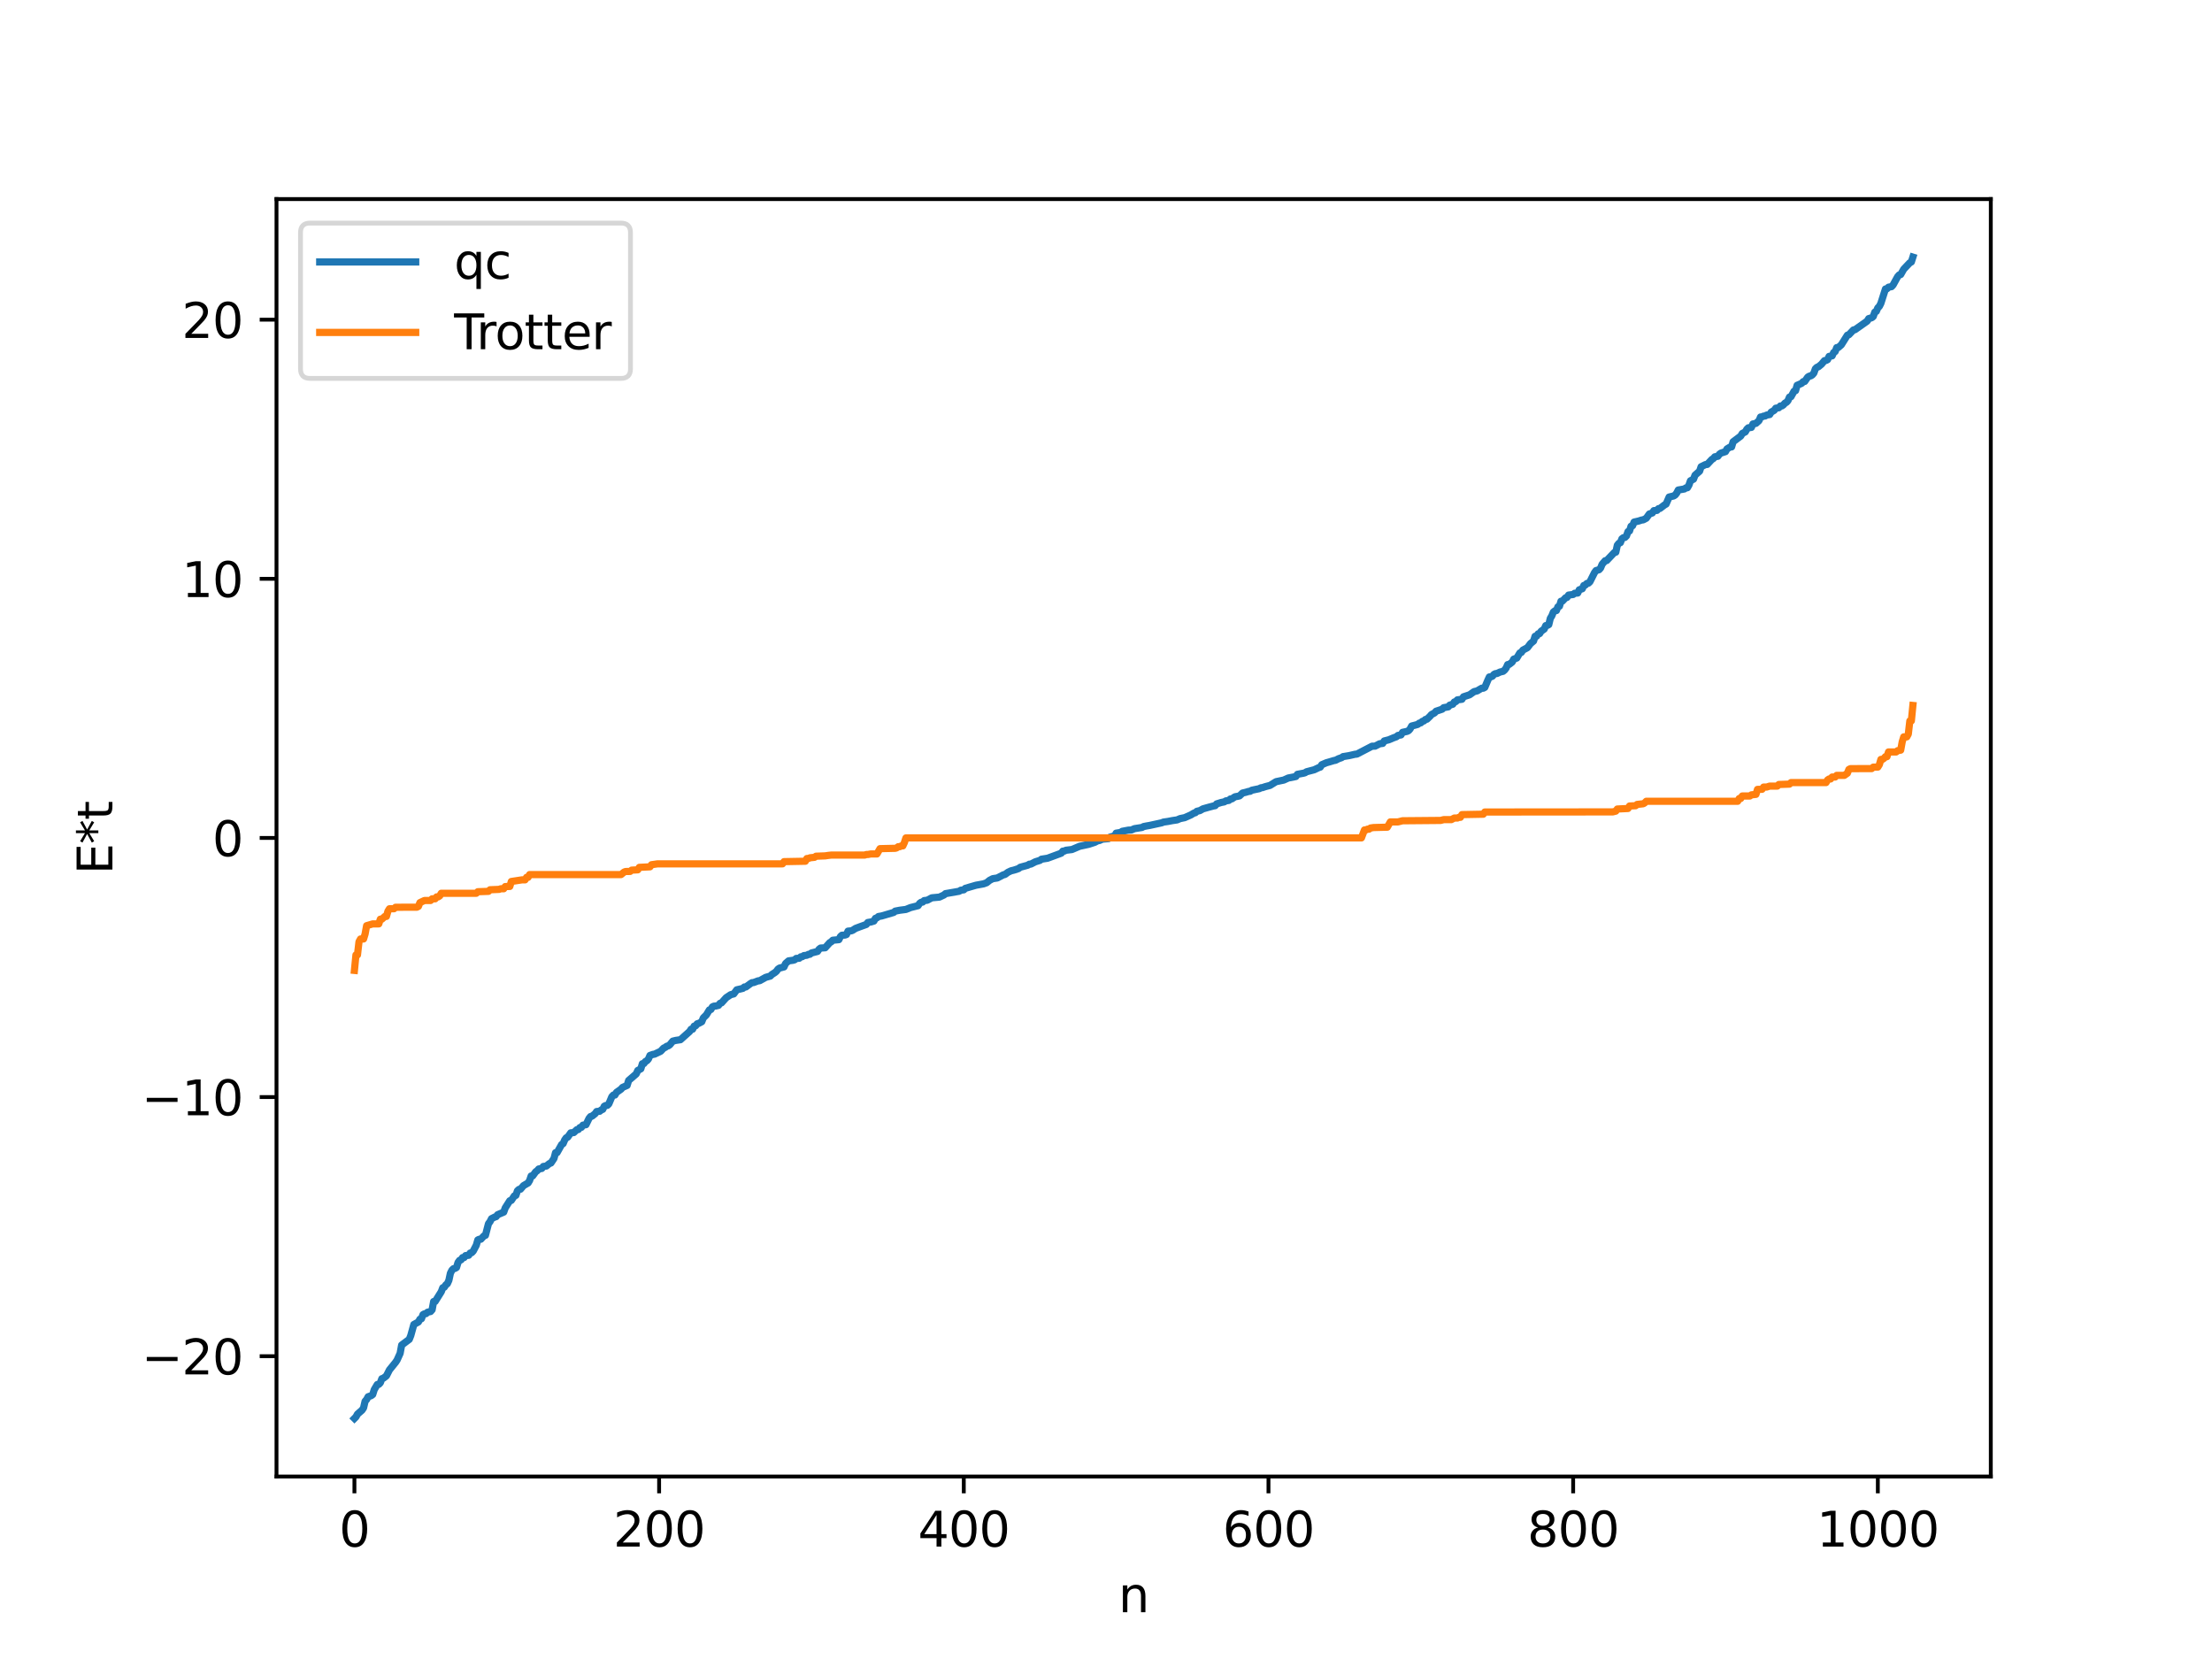 <?xml version="1.0" encoding="utf-8" standalone="no"?>
<!DOCTYPE svg PUBLIC "-//W3C//DTD SVG 1.1//EN"
  "http://www.w3.org/Graphics/SVG/1.1/DTD/svg11.dtd">
<svg xmlns:xlink="http://www.w3.org/1999/xlink" width="460.8pt" height="345.6pt" viewBox="0 0 460.8 345.6" xmlns="http://www.w3.org/2000/svg" version="1.1">
 <defs>
  <style type="text/css">*{stroke-linejoin: round; stroke-linecap: butt}</style>
 </defs>
 <g id="figure_1">
  <g id="patch_1">
   <path d="M 0 345.6 
L 460.8 345.6 
L 460.8 0 
L 0 0 
z
" style="fill: #ffffff"/>
  </g>
  <g id="axes_1">
   <g id="patch_2">
    <path d="M 57.6 307.584 
L 414.72 307.584 
L 414.72 41.472 
L 57.6 41.472 
z
" style="fill: #ffffff"/>
   </g>
   <g id="matplotlib.axis_1">
    <g id="xtick_1">
     <g id="line2d_1">
      <defs>
       <path id="m9db15a0d04" d="M 0 0 
L 0 3.5 
" style="stroke: #000000; stroke-width: 0.8"/>
      </defs>
      <g>
       <use xlink:href="#m9db15a0d04" x="73.833" y="307.584" style="stroke: #000000; stroke-width: 0.8"/>
      </g>
     </g>
     <g id="text_1">
      <!-- 0 -->
      <g transform="translate(70.651 322.182) scale(0.1 -0.1)">
       <defs>
        <path id="DejaVuSans-30" d="M 2034 4250 
Q 1547 4250 1301 3770 
Q 1056 3291 1056 2328 
Q 1056 1369 1301 889 
Q 1547 409 2034 409 
Q 2525 409 2770 889 
Q 3016 1369 3016 2328 
Q 3016 3291 2770 3770 
Q 2525 4250 2034 4250 
z
M 2034 4750 
Q 2819 4750 3233 4129 
Q 3647 3509 3647 2328 
Q 3647 1150 3233 529 
Q 2819 -91 2034 -91 
Q 1250 -91 836 529 
Q 422 1150 422 2328 
Q 422 3509 836 4129 
Q 1250 4750 2034 4750 
z
" transform="scale(0.016)"/>
       </defs>
       <use xlink:href="#DejaVuSans-30"/>
      </g>
     </g>
    </g>
    <g id="xtick_2">
     <g id="line2d_2">
      <g>
       <use xlink:href="#m9db15a0d04" x="137.304" y="307.584" style="stroke: #000000; stroke-width: 0.8"/>
      </g>
     </g>
     <g id="text_2">
      <!-- 200 -->
      <g transform="translate(127.76 322.182) scale(0.1 -0.1)">
       <defs>
        <path id="DejaVuSans-32" d="M 1228 531 
L 3431 531 
L 3431 0 
L 469 0 
L 469 531 
Q 828 903 1448 1529 
Q 2069 2156 2228 2338 
Q 2531 2678 2651 2914 
Q 2772 3150 2772 3378 
Q 2772 3750 2511 3984 
Q 2250 4219 1831 4219 
Q 1534 4219 1204 4116 
Q 875 4013 500 3803 
L 500 4441 
Q 881 4594 1212 4672 
Q 1544 4750 1819 4750 
Q 2544 4750 2975 4387 
Q 3406 4025 3406 3419 
Q 3406 3131 3298 2873 
Q 3191 2616 2906 2266 
Q 2828 2175 2409 1742 
Q 1991 1309 1228 531 
z
" transform="scale(0.016)"/>
       </defs>
       <use xlink:href="#DejaVuSans-32"/>
       <use xlink:href="#DejaVuSans-30" x="63.623"/>
       <use xlink:href="#DejaVuSans-30" x="127.246"/>
      </g>
     </g>
    </g>
    <g id="xtick_3">
     <g id="line2d_3">
      <g>
       <use xlink:href="#m9db15a0d04" x="200.775" y="307.584" style="stroke: #000000; stroke-width: 0.8"/>
      </g>
     </g>
     <g id="text_3">
      <!-- 400 -->
      <g transform="translate(191.231 322.182) scale(0.1 -0.1)">
       <defs>
        <path id="DejaVuSans-34" d="M 2419 4116 
L 825 1625 
L 2419 1625 
L 2419 4116 
z
M 2253 4666 
L 3047 4666 
L 3047 1625 
L 3713 1625 
L 3713 1100 
L 3047 1100 
L 3047 0 
L 2419 0 
L 2419 1100 
L 313 1100 
L 313 1709 
L 2253 4666 
z
" transform="scale(0.016)"/>
       </defs>
       <use xlink:href="#DejaVuSans-34"/>
       <use xlink:href="#DejaVuSans-30" x="63.623"/>
       <use xlink:href="#DejaVuSans-30" x="127.246"/>
      </g>
     </g>
    </g>
    <g id="xtick_4">
     <g id="line2d_4">
      <g>
       <use xlink:href="#m9db15a0d04" x="264.246" y="307.584" style="stroke: #000000; stroke-width: 0.8"/>
      </g>
     </g>
     <g id="text_4">
      <!-- 600 -->
      <g transform="translate(254.702 322.182) scale(0.1 -0.1)">
       <defs>
        <path id="DejaVuSans-36" d="M 2113 2584 
Q 1688 2584 1439 2293 
Q 1191 2003 1191 1497 
Q 1191 994 1439 701 
Q 1688 409 2113 409 
Q 2538 409 2786 701 
Q 3034 994 3034 1497 
Q 3034 2003 2786 2293 
Q 2538 2584 2113 2584 
z
M 3366 4563 
L 3366 3988 
Q 3128 4100 2886 4159 
Q 2644 4219 2406 4219 
Q 1781 4219 1451 3797 
Q 1122 3375 1075 2522 
Q 1259 2794 1537 2939 
Q 1816 3084 2150 3084 
Q 2853 3084 3261 2657 
Q 3669 2231 3669 1497 
Q 3669 778 3244 343 
Q 2819 -91 2113 -91 
Q 1303 -91 875 529 
Q 447 1150 447 2328 
Q 447 3434 972 4092 
Q 1497 4750 2381 4750 
Q 2619 4750 2861 4703 
Q 3103 4656 3366 4563 
z
" transform="scale(0.016)"/>
       </defs>
       <use xlink:href="#DejaVuSans-36"/>
       <use xlink:href="#DejaVuSans-30" x="63.623"/>
       <use xlink:href="#DejaVuSans-30" x="127.246"/>
      </g>
     </g>
    </g>
    <g id="xtick_5">
     <g id="line2d_5">
      <g>
       <use xlink:href="#m9db15a0d04" x="327.717" y="307.584" style="stroke: #000000; stroke-width: 0.8"/>
      </g>
     </g>
     <g id="text_5">
      <!-- 800 -->
      <g transform="translate(318.173 322.182) scale(0.1 -0.1)">
       <defs>
        <path id="DejaVuSans-38" d="M 2034 2216 
Q 1584 2216 1326 1975 
Q 1069 1734 1069 1313 
Q 1069 891 1326 650 
Q 1584 409 2034 409 
Q 2484 409 2743 651 
Q 3003 894 3003 1313 
Q 3003 1734 2745 1975 
Q 2488 2216 2034 2216 
z
M 1403 2484 
Q 997 2584 770 2862 
Q 544 3141 544 3541 
Q 544 4100 942 4425 
Q 1341 4750 2034 4750 
Q 2731 4750 3128 4425 
Q 3525 4100 3525 3541 
Q 3525 3141 3298 2862 
Q 3072 2584 2669 2484 
Q 3125 2378 3379 2068 
Q 3634 1759 3634 1313 
Q 3634 634 3220 271 
Q 2806 -91 2034 -91 
Q 1263 -91 848 271 
Q 434 634 434 1313 
Q 434 1759 690 2068 
Q 947 2378 1403 2484 
z
M 1172 3481 
Q 1172 3119 1398 2916 
Q 1625 2713 2034 2713 
Q 2441 2713 2670 2916 
Q 2900 3119 2900 3481 
Q 2900 3844 2670 4047 
Q 2441 4250 2034 4250 
Q 1625 4250 1398 4047 
Q 1172 3844 1172 3481 
z
" transform="scale(0.016)"/>
       </defs>
       <use xlink:href="#DejaVuSans-38"/>
       <use xlink:href="#DejaVuSans-30" x="63.623"/>
       <use xlink:href="#DejaVuSans-30" x="127.246"/>
      </g>
     </g>
    </g>
    <g id="xtick_6">
     <g id="line2d_6">
      <g>
       <use xlink:href="#m9db15a0d04" x="391.188" y="307.584" style="stroke: #000000; stroke-width: 0.8"/>
      </g>
     </g>
     <g id="text_6">
      <!-- 1000 -->
      <g transform="translate(378.463 322.182) scale(0.1 -0.1)">
       <defs>
        <path id="DejaVuSans-31" d="M 794 531 
L 1825 531 
L 1825 4091 
L 703 3866 
L 703 4441 
L 1819 4666 
L 2450 4666 
L 2450 531 
L 3481 531 
L 3481 0 
L 794 0 
L 794 531 
z
" transform="scale(0.016)"/>
       </defs>
       <use xlink:href="#DejaVuSans-31"/>
       <use xlink:href="#DejaVuSans-30" x="63.623"/>
       <use xlink:href="#DejaVuSans-30" x="127.246"/>
       <use xlink:href="#DejaVuSans-30" x="190.869"/>
      </g>
     </g>
    </g>
    <g id="text_7">
     <!-- n -->
     <g transform="translate(232.991 335.861) scale(0.1 -0.1)">
      <defs>
       <path id="DejaVuSans-6e" d="M 3513 2113 
L 3513 0 
L 2938 0 
L 2938 2094 
Q 2938 2591 2744 2837 
Q 2550 3084 2163 3084 
Q 1697 3084 1428 2787 
Q 1159 2491 1159 1978 
L 1159 0 
L 581 0 
L 581 3500 
L 1159 3500 
L 1159 2956 
Q 1366 3272 1645 3428 
Q 1925 3584 2291 3584 
Q 2894 3584 3203 3211 
Q 3513 2838 3513 2113 
z
" transform="scale(0.016)"/>
      </defs>
      <use xlink:href="#DejaVuSans-6e"/>
     </g>
    </g>
   </g>
   <g id="matplotlib.axis_2">
    <g id="ytick_1">
     <g id="line2d_7">
      <defs>
       <path id="m1542231a90" d="M 0 0 
L -3.5 0 
" style="stroke: #000000; stroke-width: 0.8"/>
      </defs>
      <g>
       <use xlink:href="#m1542231a90" x="57.6" y="282.515" style="stroke: #000000; stroke-width: 0.8"/>
      </g>
     </g>
     <g id="text_8">
      <!-- −20 -->
      <g transform="translate(29.495 286.315) scale(0.1 -0.1)">
       <defs>
        <path id="DejaVuSans-2212" d="M 678 2272 
L 4684 2272 
L 4684 1741 
L 678 1741 
L 678 2272 
z
" transform="scale(0.016)"/>
       </defs>
       <use xlink:href="#DejaVuSans-2212"/>
       <use xlink:href="#DejaVuSans-32" x="83.789"/>
       <use xlink:href="#DejaVuSans-30" x="147.412"/>
      </g>
     </g>
    </g>
    <g id="ytick_2">
     <g id="line2d_8">
      <g>
       <use xlink:href="#m1542231a90" x="57.6" y="228.535" style="stroke: #000000; stroke-width: 0.8"/>
      </g>
     </g>
     <g id="text_9">
      <!-- −10 -->
      <g transform="translate(29.495 232.334) scale(0.1 -0.1)">
       <use xlink:href="#DejaVuSans-2212"/>
       <use xlink:href="#DejaVuSans-31" x="83.789"/>
       <use xlink:href="#DejaVuSans-30" x="147.412"/>
      </g>
     </g>
    </g>
    <g id="ytick_3">
     <g id="line2d_9">
      <g>
       <use xlink:href="#m1542231a90" x="57.6" y="174.555" style="stroke: #000000; stroke-width: 0.8"/>
      </g>
     </g>
     <g id="text_10">
      <!-- 0 -->
      <g transform="translate(44.237 178.354) scale(0.1 -0.1)">
       <use xlink:href="#DejaVuSans-30"/>
      </g>
     </g>
    </g>
    <g id="ytick_4">
     <g id="line2d_10">
      <g>
       <use xlink:href="#m1542231a90" x="57.6" y="120.574" style="stroke: #000000; stroke-width: 0.8"/>
      </g>
     </g>
     <g id="text_11">
      <!-- 10 -->
      <g transform="translate(37.875 124.374) scale(0.1 -0.1)">
       <use xlink:href="#DejaVuSans-31"/>
       <use xlink:href="#DejaVuSans-30" x="63.623"/>
      </g>
     </g>
    </g>
    <g id="ytick_5">
     <g id="line2d_11">
      <g>
       <use xlink:href="#m1542231a90" x="57.6" y="66.594" style="stroke: #000000; stroke-width: 0.8"/>
      </g>
     </g>
     <g id="text_12">
      <!-- 20 -->
      <g transform="translate(37.875 70.393) scale(0.1 -0.1)">
       <use xlink:href="#DejaVuSans-32"/>
       <use xlink:href="#DejaVuSans-30" x="63.623"/>
      </g>
     </g>
    </g>
    <g id="text_13">
     <!-- E*t -->
     <g transform="translate(23.416 182.148) rotate(-90) scale(0.1 -0.1)">
      <defs>
       <path id="DejaVuSans-45" d="M 628 4666 
L 3578 4666 
L 3578 4134 
L 1259 4134 
L 1259 2753 
L 3481 2753 
L 3481 2222 
L 1259 2222 
L 1259 531 
L 3634 531 
L 3634 0 
L 628 0 
L 628 4666 
z
" transform="scale(0.016)"/>
       <path id="DejaVuSans-2a" d="M 3009 3897 
L 1888 3291 
L 3009 2681 
L 2828 2375 
L 1778 3009 
L 1778 1831 
L 1422 1831 
L 1422 3009 
L 372 2375 
L 191 2681 
L 1313 3291 
L 191 3897 
L 372 4206 
L 1422 3572 
L 1422 4750 
L 1778 4750 
L 1778 3572 
L 2828 4206 
L 3009 3897 
z
" transform="scale(0.016)"/>
       <path id="DejaVuSans-74" d="M 1172 4494 
L 1172 3500 
L 2356 3500 
L 2356 3053 
L 1172 3053 
L 1172 1153 
Q 1172 725 1289 603 
Q 1406 481 1766 481 
L 2356 481 
L 2356 0 
L 1766 0 
Q 1100 0 847 248 
Q 594 497 594 1153 
L 594 3053 
L 172 3053 
L 172 3500 
L 594 3500 
L 594 4494 
L 1172 4494 
z
" transform="scale(0.016)"/>
      </defs>
      <use xlink:href="#DejaVuSans-45"/>
      <use xlink:href="#DejaVuSans-2a" x="63.184"/>
      <use xlink:href="#DejaVuSans-74" x="113.184"/>
     </g>
    </g>
   </g>
   <g id="line2d_12">
    <path d="M 73.833 295.488 
L 74.15 295.169 
L 74.467 294.59 
L 75.42 293.76 
L 75.737 293.284 
L 76.054 291.916 
L 76.372 291.549 
L 76.689 290.968 
L 77.324 290.744 
L 77.641 290.504 
L 77.958 289.497 
L 78.593 288.421 
L 78.91 288.383 
L 79.228 288.058 
L 79.545 287.208 
L 79.862 287.111 
L 80.497 286.621 
L 81.132 285.372 
L 82.401 283.804 
L 82.719 283.328 
L 83.353 281.925 
L 83.671 280.2 
L 85.258 279.013 
L 85.575 278.214 
L 86.21 275.918 
L 87.162 275.391 
L 87.479 274.812 
L 87.796 274.716 
L 88.114 273.865 
L 88.431 273.687 
L 88.748 273.656 
L 89.066 273.36 
L 89.7 273.211 
L 90.018 272.844 
L 90.335 271.13 
L 90.653 271.116 
L 91.922 269.091 
L 92.239 268.258 
L 92.557 268.144 
L 92.874 267.665 
L 93.191 267.418 
L 93.509 266.714 
L 93.826 265.242 
L 94.143 264.608 
L 94.461 264.295 
L 94.778 264.241 
L 95.096 264.043 
L 95.413 263.003 
L 95.73 262.564 
L 96.048 262.445 
L 96.365 261.976 
L 96.682 261.971 
L 97 261.562 
L 97.634 261.496 
L 97.952 261.029 
L 98.269 260.95 
L 98.586 260.615 
L 99.221 259.401 
L 99.539 258.3 
L 99.856 258.151 
L 100.173 258.149 
L 100.808 257.462 
L 101.125 257.348 
L 101.76 254.912 
L 102.077 254.498 
L 102.395 253.868 
L 103.029 253.551 
L 103.347 253.454 
L 103.664 253.047 
L 104.934 252.507 
L 105.251 251.626 
L 106.203 250.131 
L 106.52 250.061 
L 107.155 249.114 
L 107.472 249.016 
L 107.79 248.069 
L 108.107 247.778 
L 108.424 247.733 
L 109.059 246.988 
L 110.011 246.435 
L 110.329 245.916 
L 110.646 244.98 
L 110.963 244.969 
L 111.598 244.097 
L 111.915 243.879 
L 112.233 243.518 
L 112.867 243.41 
L 113.185 242.996 
L 113.82 242.905 
L 114.454 242.384 
L 114.772 242.276 
L 115.406 241.329 
L 115.724 240.126 
L 116.041 240.123 
L 116.993 238.434 
L 117.31 238.236 
L 117.628 237.487 
L 117.945 237.033 
L 118.262 236.891 
L 118.897 235.99 
L 119.532 235.933 
L 120.167 235.336 
L 120.484 235.302 
L 120.801 234.889 
L 121.119 234.845 
L 121.436 234.39 
L 122.071 234.294 
L 122.705 232.989 
L 123.023 232.597 
L 123.34 232.513 
L 123.975 232.001 
L 124.292 231.552 
L 124.927 231.496 
L 125.244 231.224 
L 125.562 231.102 
L 125.879 230.451 
L 126.196 230.289 
L 126.514 230.269 
L 126.831 229.959 
L 127.466 228.452 
L 127.783 228.118 
L 128.1 228.115 
L 128.418 227.568 
L 129.37 226.898 
L 129.687 226.531 
L 130.639 226.113 
L 130.957 225.083 
L 132.543 223.711 
L 132.861 222.994 
L 133.496 222.66 
L 133.813 221.593 
L 134.13 221.559 
L 134.448 221.134 
L 134.765 220.97 
L 135.082 220.605 
L 135.4 219.869 
L 136.034 219.643 
L 136.352 219.603 
L 137.621 219.003 
L 138.256 218.326 
L 138.573 218.202 
L 138.891 217.952 
L 139.208 217.872 
L 139.525 217.652 
L 140.16 216.885 
L 140.795 216.732 
L 141.747 216.591 
L 143.651 214.888 
L 143.968 214.407 
L 144.286 214.407 
L 144.603 213.762 
L 144.92 213.687 
L 145.238 213.275 
L 145.555 213.187 
L 146.19 212.848 
L 146.507 212.057 
L 147.142 211.433 
L 147.777 210.383 
L 148.094 210.296 
L 148.411 209.746 
L 148.729 209.595 
L 149.046 209.584 
L 149.681 209.437 
L 149.998 209.012 
L 150.315 208.907 
L 151.267 207.843 
L 152.22 207.208 
L 152.854 207.049 
L 153.489 206.192 
L 154.124 206.049 
L 154.758 205.892 
L 155.076 205.605 
L 155.393 205.598 
L 156.345 204.895 
L 156.662 204.706 
L 156.98 204.685 
L 157.932 204.327 
L 158.249 204.304 
L 159.519 203.597 
L 160.471 203.334 
L 160.788 203.011 
L 161.423 202.604 
L 161.74 202.34 
L 162.058 201.905 
L 162.375 201.672 
L 163.327 201.429 
L 163.644 200.72 
L 164.279 200.169 
L 165.231 200.036 
L 165.548 199.943 
L 165.866 199.66 
L 166.5 199.62 
L 166.818 199.323 
L 167.135 199.292 
L 167.453 199.07 
L 168.087 198.997 
L 168.405 198.813 
L 168.722 198.791 
L 169.039 198.524 
L 170.309 198.202 
L 170.626 197.742 
L 170.943 197.496 
L 171.896 197.44 
L 172.848 196.374 
L 173.165 196.191 
L 173.482 195.867 
L 174.752 195.746 
L 175.069 195.111 
L 175.386 194.827 
L 176.021 194.79 
L 176.339 194.675 
L 176.656 193.973 
L 177.291 193.916 
L 177.608 193.802 
L 178.243 193.397 
L 179.195 193.041 
L 180.464 192.583 
L 180.781 192.172 
L 181.416 192.068 
L 182.051 191.875 
L 182.368 191.304 
L 182.686 191.202 
L 183.003 190.926 
L 183.638 190.817 
L 186.177 190.075 
L 186.494 189.802 
L 187.446 189.618 
L 188.715 189.454 
L 189.667 189.069 
L 191.254 188.667 
L 191.572 188.193 
L 191.889 187.962 
L 192.206 187.917 
L 192.524 187.61 
L 193.158 187.538 
L 194.11 187.031 
L 195.697 186.884 
L 196.649 186.439 
L 196.967 186.161 
L 199.823 185.665 
L 200.14 185.452 
L 200.775 185.366 
L 201.092 185.057 
L 203.314 184.409 
L 204.9 184.12 
L 205.535 183.887 
L 206.17 183.376 
L 206.805 183.047 
L 207.757 182.898 
L 209.026 182.24 
L 209.343 182.176 
L 209.978 181.711 
L 210.613 181.408 
L 211.248 181.251 
L 212.2 180.934 
L 212.517 180.672 
L 214.104 180.24 
L 214.421 180.029 
L 214.739 180.013 
L 215.691 179.522 
L 216.643 179.23 
L 216.96 178.986 
L 218.229 178.785 
L 220.768 177.849 
L 221.086 177.726 
L 221.403 177.308 
L 221.72 177.297 
L 222.038 177.127 
L 223.307 176.972 
L 224.894 176.296 
L 226.798 175.884 
L 228.067 175.468 
L 228.702 175.132 
L 229.02 175.099 
L 229.654 174.809 
L 230.924 174.701 
L 231.241 174.386 
L 231.876 174.213 
L 232.193 174.194 
L 232.51 173.563 
L 233.462 173.412 
L 233.78 173.176 
L 235.049 172.935 
L 235.684 172.905 
L 236.319 172.625 
L 237.905 172.375 
L 238.223 172.187 
L 238.858 172.061 
L 239.492 171.953 
L 242.031 171.4 
L 242.348 171.26 
L 243.3 171.123 
L 244.253 170.94 
L 245.205 170.802 
L 245.839 170.53 
L 246.791 170.333 
L 248.061 169.772 
L 248.696 169.389 
L 249.013 169.306 
L 249.33 169.01 
L 249.965 168.858 
L 250.6 168.497 
L 251.869 168.141 
L 252.821 167.89 
L 253.139 167.838 
L 253.456 167.462 
L 254.408 167.168 
L 255.043 167.045 
L 255.36 166.837 
L 255.995 166.74 
L 256.312 166.438 
L 256.629 166.416 
L 257.264 165.986 
L 257.899 165.872 
L 258.216 165.796 
L 258.851 165.2 
L 259.486 165.056 
L 260.12 164.867 
L 260.438 164.836 
L 260.755 164.626 
L 261.39 164.49 
L 262.342 164.293 
L 262.659 164.11 
L 262.977 164.08 
L 263.611 163.866 
L 264.563 163.618 
L 265.833 162.836 
L 267.42 162.504 
L 268.372 162.073 
L 269.641 161.828 
L 269.958 161.761 
L 270.276 161.307 
L 271.545 161.07 
L 271.862 160.982 
L 272.18 160.774 
L 273.767 160.356 
L 274.719 159.908 
L 275.036 159.808 
L 275.353 159.306 
L 276.305 158.896 
L 276.94 158.716 
L 277.892 158.43 
L 278.21 158.382 
L 278.844 158.055 
L 279.479 157.835 
L 279.796 157.61 
L 281.066 157.405 
L 282.335 157.114 
L 282.653 157.1 
L 285.826 155.448 
L 286.461 155.432 
L 287.413 154.94 
L 288.048 154.861 
L 288.365 154.353 
L 289.317 154.112 
L 290.269 153.71 
L 290.904 153.48 
L 291.221 153.204 
L 291.856 153.099 
L 292.173 152.558 
L 293.125 152.355 
L 293.443 152.2 
L 293.76 151.836 
L 294.077 151.243 
L 294.712 151.082 
L 295.347 150.904 
L 295.664 150.643 
L 295.981 150.577 
L 296.299 150.274 
L 296.616 150.187 
L 296.934 149.883 
L 297.251 149.827 
L 297.886 149.22 
L 298.203 148.849 
L 298.838 148.52 
L 299.155 148.162 
L 300.424 147.739 
L 300.742 147.423 
L 301.694 147.252 
L 302.011 146.891 
L 302.646 146.702 
L 302.963 146.232 
L 303.281 146.153 
L 303.598 145.795 
L 304.55 145.671 
L 304.867 145.156 
L 306.137 144.741 
L 306.772 144.293 
L 307.089 144.074 
L 307.724 143.923 
L 308.358 143.543 
L 308.676 143.364 
L 308.993 143.364 
L 309.31 143.196 
L 309.945 141.699 
L 310.262 141.018 
L 310.58 141.002 
L 310.897 140.87 
L 311.215 140.492 
L 311.532 140.327 
L 311.849 140.304 
L 312.484 139.999 
L 313.119 139.848 
L 313.436 139.581 
L 313.753 139.165 
L 314.071 138.447 
L 314.388 138.407 
L 315.023 137.918 
L 315.34 137.309 
L 315.975 137.086 
L 316.61 136.016 
L 316.927 135.906 
L 317.244 135.432 
L 318.196 134.918 
L 318.831 134.071 
L 319.466 133.541 
L 319.783 132.546 
L 320.1 132.53 
L 320.418 132.041 
L 320.735 131.99 
L 321.053 131.491 
L 321.687 131.047 
L 322.005 130.327 
L 322.322 130.297 
L 322.639 130.121 
L 322.957 128.818 
L 323.274 128.294 
L 323.591 127.51 
L 323.909 127.248 
L 324.226 127.196 
L 324.543 126.409 
L 324.861 126.291 
L 325.178 125.25 
L 325.496 125.209 
L 326.13 124.535 
L 326.448 124.446 
L 326.765 123.965 
L 327.717 123.84 
L 328.034 123.588 
L 328.669 123.537 
L 328.986 122.867 
L 329.621 122.647 
L 329.939 121.962 
L 330.256 121.875 
L 330.573 121.547 
L 330.891 121.487 
L 331.208 121.194 
L 332.16 119.302 
L 332.477 118.862 
L 333.112 118.683 
L 333.429 118.33 
L 333.747 117.553 
L 334.381 116.811 
L 334.699 116.778 
L 336.286 115.105 
L 336.603 115.03 
L 336.92 113.581 
L 337.238 113.186 
L 337.555 113.045 
L 337.872 112.239 
L 338.19 112.007 
L 338.507 111.957 
L 338.824 111.641 
L 339.142 110.737 
L 339.459 110.612 
L 339.777 109.624 
L 340.094 109.52 
L 340.411 108.755 
L 341.363 108.538 
L 341.998 108.33 
L 342.315 108.295 
L 342.95 107.956 
L 343.585 107.07 
L 344.22 106.855 
L 344.537 106.373 
L 345.172 106.326 
L 345.489 105.97 
L 345.806 105.912 
L 346.758 105.183 
L 347.076 105.007 
L 347.71 103.541 
L 348.662 103.313 
L 348.98 103.107 
L 349.297 102.7 
L 349.615 102.08 
L 350.884 101.862 
L 351.201 101.637 
L 351.519 101.602 
L 351.836 101.059 
L 352.153 100.154 
L 352.788 99.819 
L 353.105 98.989 
L 354.058 98.15 
L 354.375 97.224 
L 355.327 96.76 
L 355.644 96.748 
L 356.596 95.721 
L 356.914 95.528 
L 357.231 95.161 
L 357.866 95.051 
L 358.183 94.621 
L 358.5 94.388 
L 359.453 94.082 
L 359.77 93.513 
L 360.405 93.129 
L 360.722 93.101 
L 361.039 92.03 
L 362.309 91.077 
L 362.626 90.842 
L 362.943 90.303 
L 363.578 89.972 
L 363.896 89.418 
L 364.213 89.118 
L 364.848 89.033 
L 365.165 88.318 
L 365.8 88.194 
L 366.434 87.625 
L 366.752 86.869 
L 367.069 86.837 
L 367.386 86.68 
L 367.704 86.661 
L 368.021 86.47 
L 368.656 86.358 
L 368.973 85.849 
L 369.608 85.482 
L 369.925 85.038 
L 370.56 84.944 
L 370.877 84.577 
L 371.195 84.564 
L 371.512 84.348 
L 371.829 83.981 
L 372.147 83.812 
L 372.464 83.464 
L 372.781 82.718 
L 373.099 82.637 
L 373.734 81.495 
L 374.051 81.379 
L 374.368 80.269 
L 375.32 79.858 
L 375.638 79.507 
L 375.955 79.462 
L 376.59 78.559 
L 376.907 78.362 
L 377.224 78.302 
L 377.542 78.087 
L 377.859 77.72 
L 378.177 76.829 
L 378.494 76.517 
L 378.811 76.402 
L 379.446 75.875 
L 380.081 75.121 
L 380.398 75.092 
L 380.715 74.921 
L 381.033 74.243 
L 381.667 74.133 
L 381.985 73.437 
L 382.302 73.228 
L 382.62 72.414 
L 382.937 72.393 
L 383.572 71.841 
L 384.841 69.827 
L 385.158 69.725 
L 386.11 68.729 
L 386.428 68.681 
L 388.967 66.893 
L 389.284 66.371 
L 389.919 66.19 
L 390.236 65.918 
L 390.553 65.017 
L 390.871 64.863 
L 391.188 64.126 
L 391.505 63.819 
L 391.823 63.181 
L 392.775 60.197 
L 393.092 60.154 
L 393.41 59.829 
L 394.044 59.71 
L 394.362 59.363 
L 395.314 57.639 
L 395.631 57.28 
L 395.948 57.19 
L 396.583 56.074 
L 397.853 54.733 
L 398.17 54.57 
L 398.487 53.568 
L 398.487 53.568 
" clip-path="url(#ped9a904015)" style="fill: none; stroke: #1f77b4; stroke-width: 1.5; stroke-linecap: square"/>
   </g>
   <g id="line2d_13">
    <path d="M 73.833 202.152 
L 74.15 198.931 
L 74.467 198.931 
L 74.785 196.179 
L 75.102 195.607 
L 75.737 195.607 
L 76.054 194.577 
L 76.372 192.838 
L 77.641 192.463 
L 78.91 192.463 
L 79.228 191.482 
L 79.545 191.482 
L 80.18 190.907 
L 80.497 190.907 
L 80.815 189.823 
L 81.132 189.312 
L 82.084 189.303 
L 82.401 189.001 
L 86.844 188.984 
L 87.162 188.819 
L 87.479 188.033 
L 88.431 187.587 
L 89.7 187.587 
L 90.018 187.239 
L 90.653 187.239 
L 90.97 186.835 
L 91.287 186.835 
L 91.605 186.625 
L 91.922 186.084 
L 99.221 186.084 
L 99.539 185.761 
L 101.76 185.685 
L 102.077 185.351 
L 103.981 185.275 
L 104.299 185.145 
L 104.934 185.145 
L 105.251 184.687 
L 106.203 184.664 
L 106.52 183.629 
L 108.742 183.289 
L 109.377 183.289 
L 109.694 182.766 
L 110.011 182.766 
L 110.329 182.189 
L 129.37 182.189 
L 130.005 181.671 
L 130.322 181.552 
L 131.274 181.532 
L 131.591 181.264 
L 132.861 181.202 
L 133.178 180.686 
L 135.4 180.577 
L 135.717 180.137 
L 136.986 179.953 
L 163.01 179.953 
L 163.327 179.495 
L 167.77 179.412 
L 168.087 178.846 
L 168.405 178.846 
L 168.722 178.695 
L 169.674 178.597 
L 169.991 178.364 
L 171.896 178.293 
L 172.53 178.199 
L 173.165 178.129 
L 180.147 178.129 
L 180.464 178.009 
L 180.781 178.009 
L 181.416 177.891 
L 182.686 177.891 
L 183.32 176.791 
L 186.494 176.717 
L 186.811 176.62 
L 187.129 176.378 
L 187.446 176.378 
L 187.763 176.215 
L 188.081 176.215 
L 188.398 175.53 
L 188.715 174.555 
L 283.605 174.555 
L 284.239 172.895 
L 284.557 172.895 
L 284.874 172.731 
L 285.191 172.731 
L 285.509 172.489 
L 286.143 172.393 
L 289 172.319 
L 289.634 171.219 
L 291.221 171.219 
L 292.173 170.98 
L 300.107 170.911 
L 300.742 170.746 
L 302.329 170.746 
L 302.963 170.415 
L 303.598 170.415 
L 303.915 170.264 
L 304.233 170.264 
L 304.55 169.698 
L 308.993 169.614 
L 309.31 169.157 
L 335.968 169.132 
L 336.603 168.973 
L 336.92 168.532 
L 339.142 168.424 
L 339.459 167.907 
L 340.729 167.846 
L 341.046 167.577 
L 342.315 167.438 
L 342.633 167.249 
L 342.95 166.921 
L 361.991 166.921 
L 362.309 166.343 
L 362.626 166.343 
L 362.943 165.821 
L 364.53 165.821 
L 364.848 165.582 
L 365.8 165.48 
L 366.117 164.446 
L 367.069 164.423 
L 367.386 163.964 
L 368.021 163.964 
L 368.656 163.759 
L 370.243 163.759 
L 370.56 163.424 
L 372.781 163.348 
L 373.099 163.026 
L 380.398 163.026 
L 380.715 162.485 
L 381.033 162.274 
L 381.35 162.274 
L 381.667 161.87 
L 382.302 161.87 
L 382.62 161.523 
L 384.206 161.523 
L 384.841 161.077 
L 385.158 160.291 
L 385.476 160.125 
L 389.919 160.108 
L 390.236 159.806 
L 391.188 159.797 
L 391.505 159.287 
L 391.823 158.202 
L 392.14 158.202 
L 392.458 157.983 
L 392.775 157.628 
L 393.092 157.628 
L 393.41 156.647 
L 394.996 156.647 
L 395.314 156.378 
L 395.948 156.271 
L 396.266 154.532 
L 396.583 153.503 
L 397.218 153.503 
L 397.535 152.931 
L 397.853 150.178 
L 398.17 150.178 
L 398.487 146.958 
L 398.487 146.958 
" clip-path="url(#ped9a904015)" style="fill: none; stroke: #ff7f0e; stroke-width: 1.5; stroke-linecap: square"/>
   </g>
   <g id="patch_3">
    <path d="M 57.6 307.584 
L 57.6 41.472 
" style="fill: none; stroke: #000000; stroke-width: 0.8; stroke-linejoin: miter; stroke-linecap: square"/>
   </g>
   <g id="patch_4">
    <path d="M 414.72 307.584 
L 414.72 41.472 
" style="fill: none; stroke: #000000; stroke-width: 0.8; stroke-linejoin: miter; stroke-linecap: square"/>
   </g>
   <g id="patch_5">
    <path d="M 57.6 307.584 
L 414.72 307.584 
" style="fill: none; stroke: #000000; stroke-width: 0.8; stroke-linejoin: miter; stroke-linecap: square"/>
   </g>
   <g id="patch_6">
    <path d="M 57.6 41.472 
L 414.72 41.472 
" style="fill: none; stroke: #000000; stroke-width: 0.8; stroke-linejoin: miter; stroke-linecap: square"/>
   </g>
   <g id="legend_1">
    <g id="patch_7">
     <path d="M 64.6 78.828 
L 129.342 78.828 
Q 131.342 78.828 131.342 76.828 
L 131.342 48.472 
Q 131.342 46.472 129.342 46.472 
L 64.6 46.472 
Q 62.6 46.472 62.6 48.472 
L 62.6 76.828 
Q 62.6 78.828 64.6 78.828 
z
" style="fill: #ffffff; opacity: 0.8; stroke: #cccccc; stroke-linejoin: miter"/>
    </g>
    <g id="line2d_14">
     <path d="M 66.6 54.57 
L 76.6 54.57 
L 86.6 54.57 
" style="fill: none; stroke: #1f77b4; stroke-width: 1.5; stroke-linecap: square"/>
    </g>
    <g id="text_14">
     <!-- qc -->
     <g transform="translate(94.6 58.07) scale(0.1 -0.1)">
      <defs>
       <path id="DejaVuSans-71" d="M 947 1747 
Q 947 1113 1208 752 
Q 1469 391 1925 391 
Q 2381 391 2643 752 
Q 2906 1113 2906 1747 
Q 2906 2381 2643 2742 
Q 2381 3103 1925 3103 
Q 1469 3103 1208 2742 
Q 947 2381 947 1747 
z
M 2906 525 
Q 2725 213 2448 61 
Q 2172 -91 1784 -91 
Q 1150 -91 751 415 
Q 353 922 353 1747 
Q 353 2572 751 3078 
Q 1150 3584 1784 3584 
Q 2172 3584 2448 3432 
Q 2725 3281 2906 2969 
L 2906 3500 
L 3481 3500 
L 3481 -1331 
L 2906 -1331 
L 2906 525 
z
" transform="scale(0.016)"/>
       <path id="DejaVuSans-63" d="M 3122 3366 
L 3122 2828 
Q 2878 2963 2633 3030 
Q 2388 3097 2138 3097 
Q 1578 3097 1268 2742 
Q 959 2388 959 1747 
Q 959 1106 1268 751 
Q 1578 397 2138 397 
Q 2388 397 2633 464 
Q 2878 531 3122 666 
L 3122 134 
Q 2881 22 2623 -34 
Q 2366 -91 2075 -91 
Q 1284 -91 818 406 
Q 353 903 353 1747 
Q 353 2603 823 3093 
Q 1294 3584 2113 3584 
Q 2378 3584 2631 3529 
Q 2884 3475 3122 3366 
z
" transform="scale(0.016)"/>
      </defs>
      <use xlink:href="#DejaVuSans-71"/>
      <use xlink:href="#DejaVuSans-63" x="63.477"/>
     </g>
    </g>
    <g id="line2d_15">
     <path d="M 66.6 69.249 
L 76.6 69.249 
L 86.6 69.249 
" style="fill: none; stroke: #ff7f0e; stroke-width: 1.5; stroke-linecap: square"/>
    </g>
    <g id="text_15">
     <!-- Trotter -->
     <g transform="translate(94.6 72.749) scale(0.1 -0.1)">
      <defs>
       <path id="DejaVuSans-54" d="M -19 4666 
L 3928 4666 
L 3928 4134 
L 2272 4134 
L 2272 0 
L 1638 0 
L 1638 4134 
L -19 4134 
L -19 4666 
z
" transform="scale(0.016)"/>
       <path id="DejaVuSans-72" d="M 2631 2963 
Q 2534 3019 2420 3045 
Q 2306 3072 2169 3072 
Q 1681 3072 1420 2755 
Q 1159 2438 1159 1844 
L 1159 0 
L 581 0 
L 581 3500 
L 1159 3500 
L 1159 2956 
Q 1341 3275 1631 3429 
Q 1922 3584 2338 3584 
Q 2397 3584 2469 3576 
Q 2541 3569 2628 3553 
L 2631 2963 
z
" transform="scale(0.016)"/>
       <path id="DejaVuSans-6f" d="M 1959 3097 
Q 1497 3097 1228 2736 
Q 959 2375 959 1747 
Q 959 1119 1226 758 
Q 1494 397 1959 397 
Q 2419 397 2687 759 
Q 2956 1122 2956 1747 
Q 2956 2369 2687 2733 
Q 2419 3097 1959 3097 
z
M 1959 3584 
Q 2709 3584 3137 3096 
Q 3566 2609 3566 1747 
Q 3566 888 3137 398 
Q 2709 -91 1959 -91 
Q 1206 -91 779 398 
Q 353 888 353 1747 
Q 353 2609 779 3096 
Q 1206 3584 1959 3584 
z
" transform="scale(0.016)"/>
       <path id="DejaVuSans-65" d="M 3597 1894 
L 3597 1613 
L 953 1613 
Q 991 1019 1311 708 
Q 1631 397 2203 397 
Q 2534 397 2845 478 
Q 3156 559 3463 722 
L 3463 178 
Q 3153 47 2828 -22 
Q 2503 -91 2169 -91 
Q 1331 -91 842 396 
Q 353 884 353 1716 
Q 353 2575 817 3079 
Q 1281 3584 2069 3584 
Q 2775 3584 3186 3129 
Q 3597 2675 3597 1894 
z
M 3022 2063 
Q 3016 2534 2758 2815 
Q 2500 3097 2075 3097 
Q 1594 3097 1305 2825 
Q 1016 2553 972 2059 
L 3022 2063 
z
" transform="scale(0.016)"/>
      </defs>
      <use xlink:href="#DejaVuSans-54"/>
      <use xlink:href="#DejaVuSans-72" x="46.334"/>
      <use xlink:href="#DejaVuSans-6f" x="85.197"/>
      <use xlink:href="#DejaVuSans-74" x="146.379"/>
      <use xlink:href="#DejaVuSans-74" x="185.588"/>
      <use xlink:href="#DejaVuSans-65" x="224.797"/>
      <use xlink:href="#DejaVuSans-72" x="286.32"/>
     </g>
    </g>
   </g>
  </g>
 </g>
 <defs>
  <clipPath id="ped9a904015">
   <rect x="57.6" y="41.472" width="357.12" height="266.112"/>
  </clipPath>
 </defs>
</svg>
